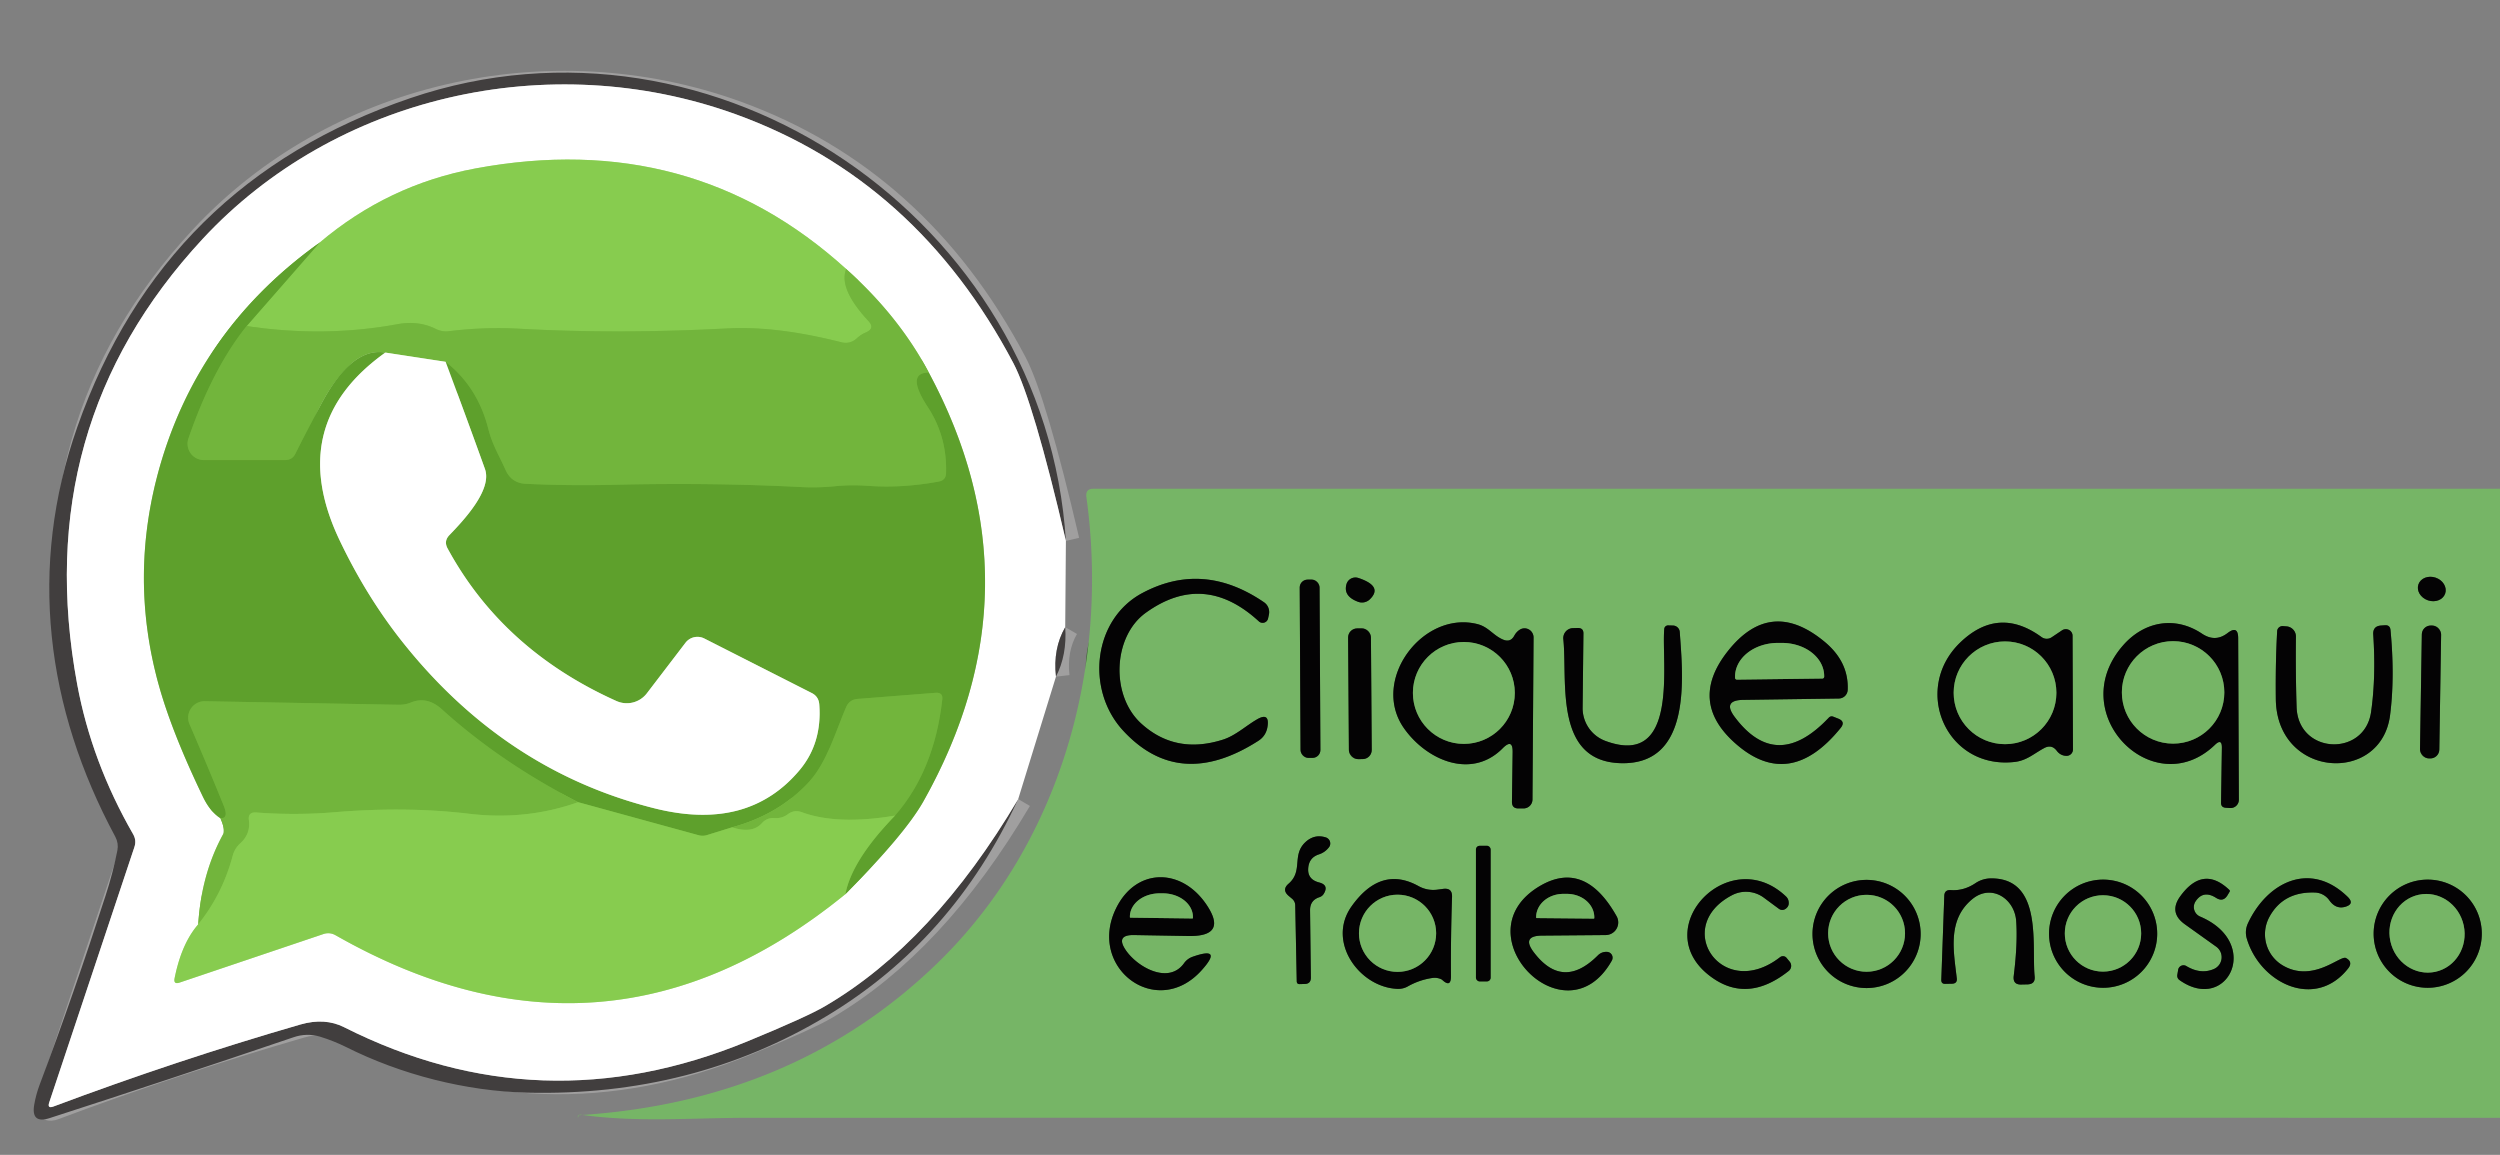 <?xml version="1.0" encoding="UTF-8" standalone="no"?>
<!DOCTYPE svg PUBLIC "-//W3C//DTD SVG 1.1//EN" "http://www.w3.org/Graphics/SVG/1.1/DTD/svg11.dtd">
<svg xmlns="http://www.w3.org/2000/svg" version="1.1" viewBox="0.00 0.00 184.00 85.00">
<rect x="0.00" y="0.00" width="184.00" height="85.00" fill="#808080" stroke="none"/>
<g stroke-width="2.00" fill="none" stroke-linecap="butt">
<path stroke="#a09f9f" stroke-opacity="0.996" vector-effect="non-scaling-stroke" d="
  M 78.45 39.81
  Q 76.05 29.51 74.58 26.72
  Q 67.46 13.23 54.15 8.41
  C 40.33 3.42 24.63 7.12 14.92 17.58
  Q 2.16 31.33 5.68 50.36
  Q 6.74 56.08 9.80 61.40
  Q 10.06 61.85 9.89 62.35
  L 3.62 81.15
  Q 3.47 81.61 3.93 81.44
  Q 13.00 78.04 22.12 75.40
  Q 23.91 74.89 25.32 75.60
  Q 39.78 82.90 54.97 76.66
  Q 59.37 74.85 60.73 74.05
  Q 68.67 69.40 74.94 58.81"
/>
<path stroke="#a09f9f" stroke-opacity="0.996" vector-effect="non-scaling-stroke" d="
  M 78.40 46.16
  Q 77.49 47.74 77.72 49.80"
/>
<path stroke="#afd096" vector-effect="non-scaling-stroke" d="
  M 23.52 17.86
  Q 14.50 24.30 11.65 34.74
  Q 9.44 42.88 11.84 50.96
  Q 12.82 54.24 14.92 58.61
  Q 15.45 59.73 16.22 60.22"
/>
<path stroke="#b9da9e" vector-effect="non-scaling-stroke" d="
  M 16.22 60.22
  Q 16.60 61.06 16.41 61.42
  Q 14.82 64.33 14.59 68.03"
/>
<path stroke="#c3e6a7" vector-effect="non-scaling-stroke" d="
  M 14.59 68.03
  Q 13.36 69.44 12.85 72.00
  Q 12.76 72.47 13.21 72.32
  L 23.79 68.75
  Q 24.26 68.59 24.69 68.83
  Q 44.59 80.17 62.22 65.81"
/>
<path stroke="#afd096" vector-effect="non-scaling-stroke" d="
  M 62.22 65.81
  Q 66.60 61.39 67.95 59.00
  Q 76.84 43.21 68.36 27.42"
/>
<path stroke="#b9da9e" vector-effect="non-scaling-stroke" d="
  M 68.36 27.42
  Q 66.17 23.28 62.28 19.80"
/>
<path stroke="#c3e6a7" vector-effect="non-scaling-stroke" d="
  M 62.28 19.80
  Q 50.87 9.44 34.98 12.40
  Q 28.55 13.60 23.52 17.86"
/>
<path stroke="#7dc146" vector-effect="non-scaling-stroke" d="
  M 62.28 19.80
  Q 61.70 21.24 63.91 23.62
  Q 64.43 24.17 63.72 24.47
  Q 63.36 24.62 63.06 24.90
  Q 62.57 25.35 61.92 25.19
  Q 57.16 23.98 53.57 24.17
  Q 45.48 24.60 38.14 24.19
  Q 35.72 24.05 33.00 24.38
  Q 32.53 24.43 32.10 24.22
  Q 30.81 23.57 29.25 23.86
  Q 23.90 24.85 18.15 24.00"
/>
<path stroke="#73b63e" vector-effect="non-scaling-stroke" d="
  M 18.15 24.00
  L 23.52 17.86"
/>
<path stroke="#b9da9e" vector-effect="non-scaling-stroke" d="
  M 32.80 26.63
  L 28.36 25.95"
/>
<path stroke="#68ab34" vector-effect="non-scaling-stroke" d="
  M 18.15 24.00
  Q 15.63 27.15 13.87 32.27
  A 1.20 1.20 0.0 0 0 15.00 33.86
  L 20.98 33.86
  Q 21.51 33.86 21.74 33.39
  Q 22.70 31.48 23.71 29.61
  Q 25.92 25.53 28.36 25.95"
/>
<path stroke="#afd096" vector-effect="non-scaling-stroke" d="
  M 28.36 25.95
  Q 20.96 31.23 24.97 39.71
  Q 26.94 43.86 29.60 47.22
  Q 37.15 56.74 48.20 59.50
  Q 55.06 61.21 58.85 56.68
  Q 60.51 54.70 60.30 51.86
  Q 60.26 51.26 59.73 51.00
  L 51.83 46.99
  A 1.11 1.11 0.0 0 0 50.45 47.31
  L 47.60 51.04
  A 1.86 1.86 0.0 0 1 45.38 51.60
  Q 37.00 47.84 32.94 40.36
  Q 32.65 39.82 33.08 39.38
  C 34.11 38.31 36.25 36.05 35.69 34.51
  Q 34.41 30.95 32.80 26.63"
/>
<path stroke="#68ab34" vector-effect="non-scaling-stroke" d="
  M 32.80 26.63
  Q 35.16 28.48 35.94 31.57
  C 36.24 32.76 36.76 33.57 37.21 34.59
  Q 37.65 35.57 38.72 35.61
  Q 41.98 35.76 45.21 35.68
  Q 52.40 35.51 59.03 35.85
  Q 60.26 35.91 61.51 35.78
  Q 62.67 35.67 63.92 35.76
  Q 66.41 35.94 69.10 35.44
  Q 69.62 35.34 69.63 34.81
  Q 69.71 32.13 68.28 29.95
  Q 66.63 27.43 68.36 27.42"
/>
<path stroke="#73b63e" vector-effect="non-scaling-stroke" d="
  M 62.22 65.81
  Q 62.69 63.32 65.87 60.03"
/>
<path stroke="#68ab34" vector-effect="non-scaling-stroke" d="
  M 65.87 60.03
  Q 68.76 56.72 69.35 51.50
  Q 69.42 50.95 68.86 50.99
  L 63.11 51.44
  Q 62.52 51.49 62.28 52.03
  C 61.48 53.89 60.87 56.10 59.52 57.57
  Q 57.30 59.96 53.88 60.89"
/>
<path stroke="#73b63e" vector-effect="non-scaling-stroke" d="
  M 53.88 60.89
  L 52.04 61.46
  A 1.11 1.07 43.0 0 1 51.41 61.47
  L 42.55 59.04"
/>
<path stroke="#68ab34" vector-effect="non-scaling-stroke" d="
  M 42.55 59.04
  Q 36.84 56.11 32.53 52.21
  Q 31.43 51.21 30.23 51.71
  Q 29.81 51.88 29.35 51.87
  L 15.09 51.61
  A 1.21 1.21 0.0 0 0 13.95 53.30
  Q 15.36 56.57 16.47 59.31
  Q 16.85 60.26 16.22 60.22"
/>
<path stroke="#7dc146" vector-effect="non-scaling-stroke" d="
  M 42.55 59.04
  Q 38.71 60.40 34.50 59.89
  Q 29.89 59.34 24.62 59.78
  Q 21.77 60.02 18.87 59.80
  Q 18.23 59.75 18.32 60.38
  Q 18.45 61.39 17.67 62.08
  A 1.90 1.86 -14.4 0 0 17.13 62.97
  Q 16.38 65.80 14.59 68.03"
/>
<path stroke="#7dc146" vector-effect="non-scaling-stroke" d="
  M 65.87 60.03
  Q 61.62 60.74 59.02 59.78
  Q 58.46 59.57 57.98 59.93
  Q 57.56 60.25 57.00 60.21
  Q 56.45 60.17 56.08 60.58
  Q 55.37 61.38 53.88 60.89"
/>
<path stroke="#3d5c35" vector-effect="non-scaling-stroke" d="
  M 83.97 53.23
  C 81.72 51.15 81.92 46.83 84.33 45.10
  Q 88.61 42.02 92.65 45.73
  A 0.41 0.41 0.0 0 0 93.33 45.52
  L 93.39 45.24
  A 0.88 0.87 -67.2 0 0 93.02 44.32
  Q 88.55 41.27 84.09 43.64
  C 80.46 45.56 79.88 50.74 82.65 53.76
  Q 86.79 58.26 92.62 54.52
  Q 93.19 54.15 93.29 53.47
  Q 93.45 52.40 92.51 52.95
  C 91.70 53.42 90.93 54.14 90.03 54.43
  Q 86.51 55.56 83.97 53.23"
/>
<path stroke="#3d5c35" vector-effect="non-scaling-stroke" d="
  M 99.98 42.54
  A 0.69 0.68 16.9 0 0 99.10 43.00
  Q 98.85 43.88 99.95 44.29
  A 0.83 0.82 -56.4 0 0 100.82 44.11
  Q 101.81 43.15 99.98 42.54"
/>
<path stroke="#3d5c35" vector-effect="non-scaling-stroke" d="
  M 179.964 43.687
  A 1.04 0.88 18.9 0 0 179.265 42.517
  A 1.04 0.88 18.9 0 0 177.996 43.013
  A 1.04 0.88 18.9 0 0 178.695 44.183
  A 1.04 0.88 18.9 0 0 179.964 43.687"
/>
<path stroke="#3d5c35" vector-effect="non-scaling-stroke" d="
  M 97.119 43.236
  A 0.58 0.58 0.0 0 0 96.536 42.659
  L 96.236 42.661
  A 0.58 0.58 0.0 0 0 95.659 43.244
  L 95.721 55.204
  A 0.58 0.58 0.0 0 0 96.304 55.781
  L 96.604 55.779
  A 0.58 0.58 0.0 0 0 97.181 55.196
  L 97.119 43.236"
/>
<path stroke="#3d5c35" vector-effect="non-scaling-stroke" d="
  M 110.64 47.08
  C 109.91 46.78 109.56 46.15 108.76 45.94
  C 104.75 44.90 100.88 50.01 103.30 53.55
  C 104.93 55.92 108.28 57.42 110.60 55.07
  Q 111.35 54.32 111.33 55.37
  L 111.28 59.02
  Q 111.28 59.51 111.77 59.50
  L 112.13 59.50
  A 0.66 0.66 0.0 0 0 112.79 58.85
  L 112.87 46.92
  A 0.67 0.66 74.1 0 0 111.85 46.35
  Q 111.60 46.51 111.45 46.79
  Q 111.17 47.30 110.64 47.08"
/>
<path stroke="#3d5c35" vector-effect="non-scaling-stroke" d="
  M 128.32 51.51
  L 135.34 51.41
  A 0.66 0.66 0.0 0 0 135.99 50.78
  Q 136.08 48.70 134.26 47.21
  Q 130.29 43.94 127.14 47.96
  Q 124.25 51.65 127.73 54.72
  Q 131.70 58.23 135.47 53.58
  Q 135.85 53.11 135.29 52.89
  L 134.91 52.74
  A 0.29 0.29 0.0 0 0 134.61 52.81
  Q 130.77 56.88 127.69 52.79
  Q 126.73 51.53 128.32 51.51"
/>
<path stroke="#3d5c35" vector-effect="non-scaling-stroke" d="
  M 151.38 55.26
  Q 151.66 55.63 152.11 55.63
  A 0.47 0.47 0.0 0 0 152.57 55.16
  L 152.54 46.80
  A 0.50 0.49 -16.8 0 0 151.77 46.39
  L 151.01 46.90
  A 0.65 0.65 0.0 0 1 150.26 46.89
  Q 147.09 44.58 144.27 47.29
  C 140.69 50.74 143.25 56.65 148.27 56.08
  C 149.17 55.98 149.70 55.46 150.45 55.06
  Q 151.00 54.76 151.38 55.26"
/>
<path stroke="#3d5c35" vector-effect="non-scaling-stroke" d="
  M 163.53 55.04
  L 163.47 59.07
  Q 163.46 59.43 163.82 59.45
  L 164.13 59.47
  A 0.61 0.61 0.0 0 0 164.78 58.86
  L 164.73 46.98
  Q 164.73 45.99 163.94 46.60
  Q 163.04 47.29 162.07 46.64
  C 160.10 45.32 157.86 45.73 156.32 47.43
  C 151.80 52.46 158.48 59.19 163.02 54.82
  Q 163.54 54.32 163.53 55.04"
/>
<path stroke="#3d5c35" vector-effect="non-scaling-stroke" d="
  M 116.48 52.09
  L 116.54 46.63
  Q 116.55 46.22 116.13 46.22
  L 115.78 46.23
  A 0.74 0.73 86.8 0 0 115.06 47.04
  C 115.38 50.09 114.33 56.04 119.29 56.17
  C 124.56 56.31 123.86 49.78 123.63 46.52
  A 0.51 0.51 0.0 0 0 123.14 46.04
  L 122.77 46.03
  A 0.28 0.28 0.0 0 0 122.49 46.29
  C 122.27 48.74 123.62 56.54 118.18 54.54
  A 2.58 2.57 -79.8 0 1 116.48 52.09"
/>
<path stroke="#3d5c35" vector-effect="non-scaling-stroke" d="
  M 174.51 52.41
  C 174.03 55.73 169.14 55.53 169.03 52.04
  Q 168.95 49.52 168.98 46.86
  A 0.75 0.75 0.0 0 0 168.27 46.10
  L 168.02 46.08
  A 0.40 0.39 2.9 0 0 167.60 46.45
  Q 167.47 48.73 167.50 51.46
  C 167.58 57.30 175.26 57.74 175.91 52.63
  Q 176.27 49.82 175.94 46.36
  Q 175.90 45.99 175.52 46.02
  L 175.23 46.04
  Q 174.64 46.09 174.67 46.69
  Q 174.88 49.84 174.51 52.41"
/>
<path stroke="#3d5c35" vector-effect="non-scaling-stroke" d="
  M 179.666 46.712
  A 0.66 0.66 0.0 0 0 179.017 46.041
  L 178.917 46.04
  A 0.66 0.66 0.0 0 0 178.246 46.689
  L 178.114 55.148
  A 0.66 0.66 0.0 0 0 178.763 55.819
  L 178.863 55.82
  A 0.66 0.66 0.0 0 0 179.534 55.171
  L 179.666 46.712"
/>
<path stroke="#3d5c35" vector-effect="non-scaling-stroke" d="
  M 100.901 46.914
  A 0.67 0.67 0.0 0 0 100.226 46.249
  L 99.886 46.251
  A 0.67 0.67 0.0 0 0 99.221 46.926
  L 99.279 55.206
  A 0.67 0.67 0.0 0 0 99.954 55.871
  L 100.294 55.869
  A 0.67 0.67 0.0 0 0 100.959 55.194
  L 100.901 46.914"
/>
<path stroke="#3d5c35" vector-effect="non-scaling-stroke" d="
  M 97.12 66.03
  Q 97.32 65.96 97.43 65.78
  Q 97.82 65.14 97.09 64.95
  Q 96.19 64.72 96.29 63.84
  Q 96.37 63.12 97.05 62.89
  Q 97.52 62.74 97.81 62.36
  A 0.47 0.46 27.3 0 0 97.57 61.63
  Q 96.72 61.37 96.06 62.00
  C 95.07 62.95 95.92 64.11 94.84 65.04
  Q 94.32 65.49 94.85 65.94
  L 95.10 66.15
  Q 95.33 66.35 95.33 66.65
  L 95.44 72.21
  Q 95.44 72.44 95.67 72.43
  L 96.01 72.42
  Q 96.48 72.42 96.48 71.95
  L 96.42 66.99
  Q 96.42 66.25 97.12 66.03"
/>
<path stroke="#3d5c35" vector-effect="non-scaling-stroke" d="
  M 109.71 62.52
  A 0.27 0.27 0.0 0 0 109.44 62.25
  L 108.90 62.25
  A 0.27 0.27 0.0 0 0 108.63 62.52
  L 108.63 71.96
  A 0.27 0.27 0.0 0 0 108.90 72.23
  L 109.44 72.23
  A 0.27 0.27 0.0 0 0 109.71 71.96
  L 109.71 62.52"
/>
<path stroke="#3d5c35" vector-effect="non-scaling-stroke" d="
  M 83.48 68.82
  L 87.47 68.89
  Q 90.44 68.94 88.74 66.50
  C 86.87 63.83 83.58 63.90 82.14 66.86
  C 80.00 71.24 85.15 75.09 88.45 71.40
  Q 90.04 69.63 87.80 70.41
  Q 87.39 70.55 87.14 70.90
  C 86.02 72.46 83.74 71.21 82.87 69.95
  Q 82.07 68.79 83.48 68.82"
/>
<path stroke="#3d5c35" vector-effect="non-scaling-stroke" d="
  M 106.05 72.06
  Q 106.12 72.09 106.17 72.14
  Q 106.79 72.70 106.79 71.86
  Q 106.77 69.01 106.87 66.00
  Q 106.89 65.34 106.23 65.42
  L 105.78 65.48
  Q 105.05 65.57 104.41 65.22
  Q 101.62 63.67 99.46 66.73
  C 97.63 69.34 100.07 72.67 102.85 72.78
  A 1.43 1.40 30.8 0 0 103.63 72.59
  Q 104.47 72.12 105.41 71.98
  Q 105.74 71.93 106.05 72.06"
/>
<path stroke="#3d5c35" vector-effect="non-scaling-stroke" d="
  M 113.50 68.86
  L 118.17 68.82
  A 0.93 0.93 0.0 0 0 118.98 67.43
  Q 116.65 63.29 113.37 65.19
  C 107.37 68.68 115.22 76.77 118.63 70.70
  A 0.43 0.43 0.0 0 0 118.30 70.06
  Q 117.89 70.03 117.60 70.32
  Q 115.02 72.90 112.89 70.09
  Q 111.96 68.87 113.50 68.86"
/>
<path stroke="#3d5c35" vector-effect="non-scaling-stroke" d="
  M 129.82 66.07
  L 130.93 66.89
  A 0.42 0.41 -44.2 0 0 131.42 66.89
  Q 131.63 66.74 131.65 66.52
  Q 131.67 66.19 131.45 65.98
  C 127.31 62.05 121.40 68.17 125.67 71.69
  Q 128.47 73.99 131.65 71.46
  A 0.48 0.48 0.0 0 0 131.72 70.78
  L 131.49 70.50
  A 0.35 0.34 -38.4 0 0 131.01 70.45
  C 126.76 73.75 123.03 68.22 127.47 65.89
  A 2.21 2.21 0.0 0 1 129.82 66.07"
/>
<path stroke="#3d5c35" vector-effect="non-scaling-stroke" d="
  M 141.36 68.74
  A 3.98 3.98 0.0 0 0 137.38 64.76
  A 3.98 3.98 0.0 0 0 133.40 68.74
  A 3.98 3.98 0.0 0 0 137.38 72.72
  A 3.98 3.98 0.0 0 0 141.36 68.74"
/>
<path stroke="#3d5c35" vector-effect="non-scaling-stroke" d="
  M 158.77 68.72
  A 3.98 3.98 0.0 0 0 154.79 64.74
  A 3.98 3.98 0.0 0 0 150.81 68.72
  A 3.98 3.98 0.0 0 0 154.79 72.70
  A 3.98 3.98 0.0 0 0 158.77 68.72"
/>
<path stroke="#3d5c35" vector-effect="non-scaling-stroke" d="
  M 167.97 71.03
  A 2.67 2.66 -59.9 0 1 167.03 67.48
  Q 168.05 65.61 170.38 65.69
  A 1.35 1.34 72.8 0 1 171.43 66.25
  Q 171.91 66.94 172.61 66.74
  Q 173.32 66.53 172.79 66.01
  C 170.02 63.31 166.86 64.95 165.46 67.93
  Q 165.19 68.50 165.37 69.10
  C 166.36 72.39 170.41 74.34 172.82 71.28
  Q 173.20 70.80 172.66 70.51
  C 172.25 70.29 170.20 72.39 167.97 71.03"
/>
<path stroke="#3d5c35" vector-effect="non-scaling-stroke" d="
  M 182.66 68.72
  A 3.98 3.98 0.0 0 0 178.68 64.74
  A 3.98 3.98 0.0 0 0 174.70 68.72
  A 3.98 3.98 0.0 0 0 178.68 72.70
  A 3.98 3.98 0.0 0 0 182.66 68.72"
/>
<path stroke="#3d5c35" vector-effect="non-scaling-stroke" d="
  M 143.10 65.94
  L 142.88 72.11
  Q 142.87 72.43 143.19 72.41
  L 143.69 72.40
  Q 144.06 72.38 144.02 72.01
  C 143.78 69.95 143.32 67.67 145.18 66.16
  C 146.58 65.03 148.26 66.14 148.39 67.76
  Q 148.51 69.42 148.21 71.83
  Q 148.13 72.49 148.79 72.46
  L 149.25 72.45
  Q 149.81 72.42 149.75 71.86
  C 149.52 69.61 150.39 64.60 146.51 64.65
  A 2.06 2.06 0.0 0 0 145.41 64.99
  Q 144.54 65.58 143.58 65.51
  Q 143.11 65.48 143.10 65.94"
/>
<path stroke="#3d5c35" vector-effect="non-scaling-stroke" d="
  M 161.60 66.33
  Q 162.17 65.49 163.10 66.08
  Q 163.63 66.42 163.95 65.88
  L 164.10 65.63
  Q 164.14 65.56 164.08 65.50
  Q 162.15 63.66 160.48 65.95
  Q 159.59 67.16 160.81 68.03
  L 163.12 69.68
  A 0.95 0.95 0.0 0 1 162.92 71.33
  Q 161.96 71.73 160.91 71.10
  A 0.40 0.40 0.0 0 0 160.31 71.39
  L 160.25 71.75
  Q 160.22 72.00 160.42 72.14
  C 163.92 74.61 166.52 69.41 161.93 67.46
  A 0.76 0.76 0.0 0 1 161.60 66.33"
/>
<path stroke="#3d5c35" vector-effect="non-scaling-stroke" d="
  M 111.49 51.00
  A 3.75 3.75 0.0 0 0 107.74 47.25
  A 3.75 3.75 0.0 0 0 103.99 51.00
  A 3.75 3.75 0.0 0 0 107.74 54.75
  A 3.75 3.75 0.0 0 0 111.49 51.00"
/>
<path stroke="#3d5c35" vector-effect="non-scaling-stroke" d="
  M 127.84 50.02
  L 134.12 49.94
  A 0.14 0.14 0.0 0 0 134.26 49.79
  L 134.26 49.73
  A 3.13 2.46 -0.8 0 0 131.09 47.32
  L 130.79 47.32
  A 3.13 2.46 -0.8 0 0 127.70 49.83
  L 127.70 49.89
  A 0.14 0.14 0.0 0 0 127.84 50.02"
/>
<path stroke="#3d5c35" vector-effect="non-scaling-stroke" d="
  M 151.35 50.99
  A 3.78 3.78 0.0 0 0 147.57 47.21
  A 3.78 3.78 0.0 0 0 143.79 50.99
  A 3.78 3.78 0.0 0 0 147.57 54.77
  A 3.78 3.78 0.0 0 0 151.35 50.99"
/>
<path stroke="#3d5c35" vector-effect="non-scaling-stroke" d="
  M 163.71 50.96
  A 3.77 3.77 0.0 0 0 159.94 47.19
  A 3.77 3.77 0.0 0 0 156.17 50.96
  A 3.77 3.77 0.0 0 0 159.94 54.73
  A 3.77 3.77 0.0 0 0 163.71 50.96"
/>
<path stroke="#3d5c35" vector-effect="non-scaling-stroke" d="
  M 83.20 67.54
  L 87.76 67.60
  A 0.04 0.04 0.0 0 0 87.80 67.56
  L 87.80 67.51
  A 2.20 1.73 0.7 0 0 85.62 65.75
  L 85.38 65.75
  A 2.20 1.73 0.7 0 0 83.16 67.45
  L 83.16 67.50
  A 0.04 0.04 0.0 0 0 83.20 67.54"
/>
<path stroke="#3d5c35" vector-effect="non-scaling-stroke" d="
  M 105.70 68.69
  A 2.84 2.84 0.0 0 0 102.86 65.85
  A 2.84 2.84 0.0 0 0 100.02 68.69
  A 2.84 2.84 0.0 0 0 102.86 71.53
  A 2.84 2.84 0.0 0 0 105.70 68.69"
/>
<path stroke="#3d5c35" vector-effect="non-scaling-stroke" d="
  M 113.10 67.57
  L 117.30 67.61
  A 0.04 0.04 0.0 0 0 117.34 67.57
  L 117.34 67.53
  A 2.00 1.72 0.5 0 0 115.36 65.79
  L 115.08 65.79
  A 2.00 1.72 0.5 0 0 113.06 67.49
  L 113.06 67.53
  A 0.04 0.04 0.0 0 0 113.10 67.57"
/>
<path stroke="#3d5c35" vector-effect="non-scaling-stroke" d="
  M 140.21 68.69
  A 2.83 2.83 0.0 0 0 137.38 65.86
  A 2.83 2.83 0.0 0 0 134.55 68.69
  A 2.83 2.83 0.0 0 0 137.38 71.52
  A 2.83 2.83 0.0 0 0 140.21 68.69"
/>
<path stroke="#3d5c35" vector-effect="non-scaling-stroke" d="
  M 157.59 68.70
  A 2.81 2.81 0.0 0 0 154.78 65.89
  A 2.81 2.81 0.0 0 0 151.97 68.70
  A 2.81 2.81 0.0 0 0 154.78 71.51
  A 2.81 2.81 0.0 0 0 157.59 68.70"
/>
<path stroke="#3d5c35" vector-effect="non-scaling-stroke" d="
  M 179.248 71.523
  A 2.90 2.76 77.7 0 0 181.327 68.102
  A 2.90 2.76 77.7 0 0 178.012 65.857
  A 2.90 2.76 77.7 0 0 175.933 69.278
  A 2.90 2.76 77.7 0 0 179.248 71.523"
/>
</g>
<path fill="#403d3d" fill-opacity="0.988" d="
  M 78.45 39.81
  Q 76.05 29.51 74.58 26.72
  Q 67.46 13.23 54.15 8.41
  C 40.33 3.42 24.63 7.12 14.92 17.58
  Q 2.16 31.33 5.68 50.36
  Q 6.74 56.08 9.80 61.40
  Q 10.06 61.85 9.89 62.35
  L 3.62 81.15
  Q 3.47 81.61 3.93 81.44
  Q 13.00 78.04 22.12 75.40
  Q 23.91 74.89 25.32 75.60
  Q 39.78 82.90 54.97 76.66
  Q 59.37 74.85 60.73 74.05
  Q 68.67 69.40 74.94 58.81
  Q 70.14 69.21 60.81 74.80
  Q 50.97 80.71 38.80 80.42
  C 34.27 80.31 29.51 79.09 25.47 77.06
  Q 24.54 76.60 23.56 76.30
  Q 22.58 76.01 21.61 76.34
  Q 12.58 79.41 3.66 82.29
  Q 2.27 82.74 2.52 81.30
  Q 2.65 80.55 2.92 79.83
  Q 5.47 73.06 7.76 65.95
  Q 8.31 64.27 8.64 62.59
  Q 8.74 62.07 8.49 61.59
  C 3.38 52.10 2.05 41.75 5.69 31.43
  Q 12.03 13.40 30.21 7.22
  C 52.66 -0.41 76.94 16.19 78.45 39.81
  Z"
/>
<path fill="#ffffff" d="
  M 78.45 39.81
  L 78.40 46.16
  Q 77.49 47.74 77.72 49.80
  L 74.94 58.81
  Q 68.67 69.40 60.73 74.05
  Q 59.37 74.85 54.97 76.66
  Q 39.78 82.90 25.32 75.60
  Q 23.91 74.89 22.12 75.40
  Q 13.00 78.04 3.93 81.44
  Q 3.47 81.61 3.62 81.15
  L 9.89 62.35
  Q 10.06 61.85 9.80 61.40
  Q 6.74 56.08 5.68 50.36
  Q 2.16 31.33 14.92 17.58
  C 24.63 7.12 40.33 3.42 54.15 8.41
  Q 67.46 13.23 74.58 26.72
  Q 76.05 29.51 78.45 39.81
  Z
  M 23.52 17.86
  Q 14.50 24.30 11.65 34.74
  Q 9.44 42.88 11.84 50.96
  Q 12.82 54.24 14.92 58.61
  Q 15.45 59.73 16.22 60.22
  Q 16.60 61.06 16.41 61.42
  Q 14.82 64.33 14.59 68.03
  Q 13.36 69.44 12.85 72.00
  Q 12.76 72.47 13.21 72.32
  L 23.79 68.75
  Q 24.26 68.59 24.69 68.83
  Q 44.59 80.17 62.22 65.81
  Q 66.60 61.39 67.95 59.00
  Q 76.84 43.21 68.36 27.42
  Q 66.17 23.28 62.28 19.80
  Q 50.87 9.44 34.98 12.40
  Q 28.55 13.60 23.52 17.86
  Z"
/>
<path fill="#87cc4f" d="
  M 62.28 19.80
  Q 61.70 21.24 63.91 23.62
  Q 64.43 24.17 63.72 24.47
  Q 63.36 24.62 63.06 24.90
  Q 62.57 25.35 61.92 25.19
  Q 57.16 23.98 53.57 24.17
  Q 45.48 24.60 38.14 24.19
  Q 35.72 24.05 33.00 24.38
  Q 32.53 24.43 32.10 24.22
  Q 30.81 23.57 29.25 23.86
  Q 23.90 24.85 18.15 24.00
  L 23.52 17.86
  Q 28.55 13.60 34.98 12.40
  Q 50.87 9.44 62.28 19.80
  Z"
/>
<path fill="#5ea02c" d="
  M 23.52 17.86
  L 18.15 24.00
  Q 15.63 27.15 13.87 32.27
  A 1.20 1.20 0.0 0 0 15.00 33.86
  L 20.98 33.86
  Q 21.51 33.86 21.74 33.39
  Q 22.70 31.48 23.71 29.61
  Q 25.92 25.53 28.36 25.95
  Q 20.96 31.23 24.97 39.71
  Q 26.94 43.86 29.60 47.22
  Q 37.15 56.74 48.20 59.50
  Q 55.06 61.21 58.85 56.68
  Q 60.51 54.70 60.30 51.86
  Q 60.26 51.26 59.73 51.00
  L 51.83 46.99
  A 1.11 1.11 0.0 0 0 50.45 47.31
  L 47.60 51.04
  A 1.86 1.86 0.0 0 1 45.38 51.60
  Q 37.00 47.84 32.94 40.36
  Q 32.65 39.82 33.08 39.38
  C 34.11 38.31 36.25 36.05 35.69 34.51
  Q 34.41 30.95 32.80 26.63
  Q 35.16 28.48 35.94 31.57
  C 36.24 32.76 36.76 33.57 37.21 34.59
  Q 37.65 35.57 38.72 35.61
  Q 41.98 35.76 45.21 35.68
  Q 52.40 35.51 59.03 35.85
  Q 60.26 35.91 61.51 35.78
  Q 62.67 35.67 63.92 35.76
  Q 66.41 35.94 69.10 35.44
  Q 69.62 35.34 69.63 34.81
  Q 69.71 32.13 68.28 29.95
  Q 66.63 27.43 68.36 27.42
  Q 76.84 43.21 67.95 59.00
  Q 66.60 61.39 62.22 65.81
  Q 62.69 63.32 65.87 60.03
  Q 68.76 56.72 69.35 51.50
  Q 69.42 50.95 68.86 50.99
  L 63.11 51.44
  Q 62.52 51.49 62.28 52.03
  C 61.48 53.89 60.87 56.10 59.52 57.57
  Q 57.30 59.96 53.88 60.89
  L 52.04 61.46
  A 1.11 1.07 43.0 0 1 51.41 61.47
  L 42.55 59.04
  Q 36.84 56.11 32.53 52.21
  Q 31.43 51.21 30.23 51.71
  Q 29.81 51.88 29.35 51.87
  L 15.09 51.61
  A 1.21 1.21 0.0 0 0 13.95 53.30
  Q 15.36 56.57 16.47 59.31
  Q 16.85 60.26 16.22 60.22
  Q 15.45 59.73 14.92 58.61
  Q 12.82 54.24 11.84 50.96
  Q 9.44 42.88 11.65 34.74
  Q 14.50 24.30 23.52 17.86
  Z"
/>
<path fill="#72b53c" d="
  M 62.28 19.80
  Q 66.17 23.28 68.36 27.42
  Q 66.63 27.43 68.28 29.95
  Q 69.71 32.13 69.63 34.81
  Q 69.62 35.34 69.10 35.44
  Q 66.41 35.94 63.92 35.76
  Q 62.67 35.67 61.51 35.78
  Q 60.26 35.91 59.03 35.85
  Q 52.40 35.51 45.21 35.68
  Q 41.98 35.76 38.72 35.61
  Q 37.65 35.57 37.21 34.59
  C 36.76 33.57 36.24 32.76 35.94 31.57
  Q 35.16 28.48 32.80 26.63
  L 28.36 25.95
  Q 25.92 25.53 23.71 29.61
  Q 22.70 31.48 21.74 33.39
  Q 21.51 33.86 20.98 33.86
  L 15.00 33.86
  A 1.20 1.20 0.0 0 1 13.87 32.27
  Q 15.63 27.15 18.15 24.00
  Q 23.90 24.85 29.25 23.86
  Q 30.81 23.57 32.10 24.22
  Q 32.53 24.43 33.00 24.38
  Q 35.72 24.05 38.14 24.19
  Q 45.48 24.60 53.57 24.17
  Q 57.16 23.98 61.92 25.19
  Q 62.57 25.35 63.06 24.90
  Q 63.36 24.62 63.72 24.47
  Q 64.43 24.17 63.91 23.62
  Q 61.70 21.24 62.28 19.80
  Z"
/>
<path fill="#ffffff" d="
  M 32.80 26.63
  Q 34.41 30.95 35.69 34.51
  C 36.25 36.05 34.11 38.31 33.08 39.38
  Q 32.65 39.82 32.94 40.36
  Q 37.00 47.84 45.38 51.60
  A 1.86 1.86 0.0 0 0 47.60 51.04
  L 50.45 47.31
  A 1.11 1.11 0.0 0 1 51.83 46.99
  L 59.73 51.00
  Q 60.26 51.26 60.30 51.86
  Q 60.51 54.70 58.85 56.68
  Q 55.06 61.21 48.20 59.50
  Q 37.15 56.74 29.60 47.22
  Q 26.94 43.86 24.97 39.71
  Q 20.96 31.23 28.36 25.95
  L 32.80 26.63
  Z"
/>
<path fill="#76b566" d="
  M 184.00 35.97
  L 184.00 82.27
  Q 119.54 82.26 55.08 82.27
  C 50.88 82.27 46.87 82.63 42.71 82.04
  Q 42.60 82.03 42.57 82.15
  Q 42.52 82.37 42.53 82.15
  Q 42.53 82.09 42.59 82.08
  Q 58.47 81.08 68.98 70.90
  C 78.00 62.16 81.69 49.13 79.96 36.59
  Q 79.87 35.97 80.49 35.97
  L 184.00 35.97
  Z
  M 83.97 53.23
  C 81.72 51.15 81.92 46.83 84.33 45.10
  Q 88.61 42.02 92.65 45.73
  A 0.41 0.41 0.0 0 0 93.33 45.52
  L 93.39 45.24
  A 0.88 0.87 -67.2 0 0 93.02 44.32
  Q 88.55 41.27 84.09 43.64
  C 80.46 45.56 79.88 50.74 82.65 53.76
  Q 86.79 58.26 92.62 54.52
  Q 93.19 54.15 93.29 53.47
  Q 93.45 52.40 92.51 52.95
  C 91.70 53.42 90.93 54.14 90.03 54.43
  Q 86.51 55.56 83.97 53.23
  Z
  M 99.98 42.54
  A 0.69 0.68 16.9 0 0 99.10 43.00
  Q 98.85 43.88 99.95 44.29
  A 0.83 0.82 -56.4 0 0 100.82 44.11
  Q 101.81 43.15 99.98 42.54
  Z
  M 179.964 43.687
  A 1.04 0.88 18.9 0 0 179.265 42.517
  A 1.04 0.88 18.9 0 0 177.996 43.013
  A 1.04 0.88 18.9 0 0 178.695 44.183
  A 1.04 0.88 18.9 0 0 179.964 43.687
  Z
  M 97.119 43.236
  A 0.58 0.58 0.0 0 0 96.536 42.659
  L 96.236 42.661
  A 0.58 0.58 0.0 0 0 95.659 43.244
  L 95.721 55.204
  A 0.58 0.58 0.0 0 0 96.304 55.781
  L 96.604 55.779
  A 0.58 0.58 0.0 0 0 97.181 55.196
  L 97.119 43.236
  Z
  M 110.64 47.08
  C 109.91 46.78 109.56 46.15 108.76 45.94
  C 104.75 44.90 100.88 50.01 103.30 53.55
  C 104.93 55.92 108.28 57.42 110.60 55.07
  Q 111.35 54.32 111.33 55.37
  L 111.28 59.02
  Q 111.28 59.51 111.77 59.50
  L 112.13 59.50
  A 0.66 0.66 0.0 0 0 112.79 58.85
  L 112.87 46.92
  A 0.67 0.66 74.1 0 0 111.85 46.35
  Q 111.60 46.51 111.45 46.79
  Q 111.17 47.30 110.64 47.08
  Z
  M 128.32 51.51
  L 135.34 51.41
  A 0.66 0.66 0.0 0 0 135.99 50.78
  Q 136.08 48.70 134.26 47.21
  Q 130.29 43.94 127.14 47.96
  Q 124.25 51.65 127.73 54.72
  Q 131.70 58.23 135.47 53.58
  Q 135.85 53.11 135.29 52.89
  L 134.91 52.74
  A 0.29 0.29 0.0 0 0 134.61 52.81
  Q 130.77 56.88 127.69 52.79
  Q 126.73 51.53 128.32 51.51
  Z
  M 151.38 55.26
  Q 151.66 55.63 152.11 55.63
  A 0.47 0.47 0.0 0 0 152.57 55.16
  L 152.54 46.80
  A 0.50 0.49 -16.8 0 0 151.77 46.39
  L 151.01 46.90
  A 0.65 0.65 0.0 0 1 150.26 46.89
  Q 147.09 44.58 144.27 47.29
  C 140.69 50.74 143.25 56.65 148.27 56.08
  C 149.17 55.98 149.70 55.46 150.45 55.06
  Q 151.00 54.76 151.38 55.26
  Z
  M 163.53 55.04
  L 163.47 59.07
  Q 163.46 59.43 163.82 59.45
  L 164.13 59.47
  A 0.61 0.61 0.0 0 0 164.78 58.86
  L 164.73 46.98
  Q 164.73 45.99 163.94 46.60
  Q 163.04 47.29 162.07 46.64
  C 160.10 45.32 157.86 45.73 156.32 47.43
  C 151.80 52.46 158.48 59.19 163.02 54.82
  Q 163.54 54.32 163.53 55.04
  Z
  M 116.48 52.09
  L 116.54 46.63
  Q 116.55 46.22 116.13 46.22
  L 115.78 46.23
  A 0.74 0.73 86.8 0 0 115.06 47.04
  C 115.38 50.09 114.33 56.04 119.29 56.17
  C 124.56 56.31 123.86 49.78 123.63 46.52
  A 0.51 0.51 0.0 0 0 123.14 46.04
  L 122.77 46.03
  A 0.28 0.28 0.0 0 0 122.49 46.29
  C 122.27 48.74 123.62 56.54 118.18 54.54
  A 2.58 2.57 -79.8 0 1 116.48 52.09
  Z
  M 174.51 52.41
  C 174.03 55.73 169.14 55.53 169.03 52.04
  Q 168.95 49.52 168.98 46.86
  A 0.75 0.75 0.0 0 0 168.27 46.10
  L 168.02 46.08
  A 0.40 0.39 2.9 0 0 167.60 46.45
  Q 167.47 48.73 167.50 51.46
  C 167.58 57.30 175.26 57.74 175.91 52.63
  Q 176.27 49.82 175.94 46.36
  Q 175.90 45.99 175.52 46.02
  L 175.23 46.04
  Q 174.64 46.09 174.67 46.69
  Q 174.88 49.84 174.51 52.41
  Z
  M 179.666 46.712
  A 0.66 0.66 0.0 0 0 179.017 46.041
  L 178.917 46.04
  A 0.66 0.66 0.0 0 0 178.246 46.689
  L 178.114 55.148
  A 0.66 0.66 0.0 0 0 178.763 55.819
  L 178.863 55.82
  A 0.66 0.66 0.0 0 0 179.534 55.171
  L 179.666 46.712
  Z
  M 100.901 46.914
  A 0.67 0.67 0.0 0 0 100.226 46.249
  L 99.886 46.251
  A 0.67 0.67 0.0 0 0 99.221 46.926
  L 99.279 55.206
  A 0.67 0.67 0.0 0 0 99.954 55.871
  L 100.294 55.869
  A 0.67 0.67 0.0 0 0 100.959 55.194
  L 100.901 46.914
  Z
  M 97.12 66.03
  Q 97.32 65.96 97.43 65.78
  Q 97.82 65.14 97.09 64.95
  Q 96.19 64.72 96.29 63.84
  Q 96.37 63.12 97.05 62.89
  Q 97.52 62.74 97.81 62.36
  A 0.47 0.46 27.3 0 0 97.57 61.63
  Q 96.72 61.37 96.06 62.00
  C 95.07 62.95 95.92 64.11 94.84 65.04
  Q 94.32 65.49 94.85 65.94
  L 95.10 66.15
  Q 95.33 66.35 95.33 66.65
  L 95.44 72.21
  Q 95.44 72.44 95.67 72.43
  L 96.01 72.42
  Q 96.48 72.42 96.48 71.95
  L 96.42 66.99
  Q 96.42 66.25 97.12 66.03
  Z
  M 109.71 62.52
  A 0.27 0.27 0.0 0 0 109.44 62.25
  L 108.90 62.25
  A 0.27 0.27 0.0 0 0 108.63 62.52
  L 108.63 71.96
  A 0.27 0.27 0.0 0 0 108.90 72.23
  L 109.44 72.23
  A 0.27 0.27 0.0 0 0 109.71 71.96
  L 109.71 62.52
  Z
  M 83.48 68.82
  L 87.47 68.89
  Q 90.44 68.94 88.74 66.50
  C 86.87 63.83 83.58 63.90 82.14 66.86
  C 80.00 71.24 85.15 75.09 88.45 71.40
  Q 90.04 69.63 87.80 70.41
  Q 87.39 70.55 87.14 70.90
  C 86.02 72.46 83.74 71.21 82.87 69.95
  Q 82.07 68.79 83.48 68.82
  Z
  M 106.05 72.06
  Q 106.12 72.09 106.17 72.14
  Q 106.79 72.70 106.79 71.86
  Q 106.77 69.01 106.87 66.00
  Q 106.89 65.34 106.23 65.42
  L 105.78 65.48
  Q 105.05 65.57 104.41 65.22
  Q 101.62 63.67 99.46 66.73
  C 97.63 69.34 100.07 72.67 102.85 72.78
  A 1.43 1.40 30.8 0 0 103.63 72.59
  Q 104.47 72.12 105.41 71.98
  Q 105.74 71.93 106.05 72.06
  Z
  M 113.50 68.86
  L 118.17 68.82
  A 0.93 0.93 0.0 0 0 118.98 67.43
  Q 116.65 63.29 113.37 65.19
  C 107.37 68.68 115.22 76.77 118.63 70.70
  A 0.43 0.43 0.0 0 0 118.30 70.06
  Q 117.89 70.03 117.60 70.32
  Q 115.02 72.90 112.89 70.09
  Q 111.96 68.87 113.50 68.86
  Z
  M 129.82 66.07
  L 130.93 66.89
  A 0.42 0.41 -44.2 0 0 131.42 66.89
  Q 131.63 66.74 131.65 66.52
  Q 131.67 66.19 131.45 65.98
  C 127.31 62.05 121.40 68.17 125.67 71.69
  Q 128.47 73.99 131.65 71.46
  A 0.48 0.48 0.0 0 0 131.72 70.78
  L 131.49 70.50
  A 0.35 0.34 -38.4 0 0 131.01 70.45
  C 126.76 73.75 123.03 68.22 127.47 65.89
  A 2.21 2.21 0.0 0 1 129.82 66.07
  Z
  M 141.36 68.74
  A 3.98 3.98 0.0 0 0 137.38 64.76
  A 3.98 3.98 0.0 0 0 133.40 68.74
  A 3.98 3.98 0.0 0 0 137.38 72.72
  A 3.98 3.98 0.0 0 0 141.36 68.74
  Z
  M 158.77 68.72
  A 3.98 3.98 0.0 0 0 154.79 64.74
  A 3.98 3.98 0.0 0 0 150.81 68.72
  A 3.98 3.98 0.0 0 0 154.79 72.70
  A 3.98 3.98 0.0 0 0 158.77 68.72
  Z
  M 167.97 71.03
  A 2.67 2.66 -59.9 0 1 167.03 67.48
  Q 168.05 65.61 170.38 65.69
  A 1.35 1.34 72.8 0 1 171.43 66.25
  Q 171.91 66.94 172.61 66.74
  Q 173.32 66.53 172.79 66.01
  C 170.02 63.31 166.86 64.95 165.46 67.93
  Q 165.19 68.50 165.37 69.10
  C 166.36 72.39 170.41 74.34 172.82 71.28
  Q 173.20 70.80 172.66 70.51
  C 172.25 70.29 170.20 72.39 167.97 71.03
  Z
  M 182.66 68.72
  A 3.98 3.98 0.0 0 0 178.68 64.74
  A 3.98 3.98 0.0 0 0 174.70 68.72
  A 3.98 3.98 0.0 0 0 178.68 72.70
  A 3.98 3.98 0.0 0 0 182.66 68.72
  Z
  M 143.10 65.94
  L 142.88 72.11
  Q 142.87 72.43 143.19 72.41
  L 143.69 72.40
  Q 144.06 72.38 144.02 72.01
  C 143.78 69.95 143.32 67.67 145.18 66.16
  C 146.58 65.03 148.26 66.14 148.39 67.76
  Q 148.51 69.42 148.21 71.83
  Q 148.13 72.49 148.79 72.46
  L 149.25 72.45
  Q 149.81 72.42 149.75 71.86
  C 149.52 69.61 150.39 64.60 146.51 64.65
  A 2.06 2.06 0.0 0 0 145.41 64.99
  Q 144.54 65.58 143.58 65.51
  Q 143.11 65.48 143.10 65.94
  Z
  M 161.60 66.33
  Q 162.17 65.49 163.10 66.08
  Q 163.63 66.42 163.95 65.88
  L 164.10 65.63
  Q 164.14 65.56 164.08 65.50
  Q 162.15 63.66 160.48 65.95
  Q 159.59 67.16 160.81 68.03
  L 163.12 69.68
  A 0.95 0.95 0.0 0 1 162.92 71.33
  Q 161.96 71.73 160.91 71.10
  A 0.40 0.40 0.0 0 0 160.31 71.39
  L 160.25 71.75
  Q 160.22 72.00 160.42 72.14
  C 163.92 74.61 166.52 69.41 161.93 67.46
  A 0.76 0.76 0.0 0 1 161.60 66.33
  Z"
/>
<path fill="#040304" d="
  M 83.97 53.23
  Q 86.51 55.56 90.03 54.43
  C 90.93 54.14 91.70 53.42 92.51 52.95
  Q 93.45 52.40 93.29 53.47
  Q 93.19 54.15 92.62 54.52
  Q 86.79 58.26 82.65 53.76
  C 79.88 50.74 80.46 45.56 84.09 43.64
  Q 88.55 41.27 93.02 44.32
  A 0.88 0.87 -67.2 0 1 93.39 45.24
  L 93.33 45.52
  A 0.41 0.41 0.0 0 1 92.65 45.73
  Q 88.61 42.02 84.33 45.10
  C 81.92 46.83 81.72 51.15 83.97 53.23
  Z"
/>
<path fill="#040304" d="
  M 99.98 42.54
  Q 101.81 43.15 100.82 44.11
  A 0.83 0.82 -56.4 0 1 99.95 44.29
  Q 98.85 43.88 99.10 43.00
  A 0.69 0.68 16.9 0 1 99.98 42.54
  Z"
/>
<ellipse fill="#040304" cx="0.00" cy="0.00" transform="translate(178.98,43.35) rotate(18.9)" rx="1.04" ry="0.88"/>
<rect fill="#040304" x="-0.73" y="-6.56" transform="translate(96.42,49.22) rotate(-0.3)" width="1.46" height="13.12" rx="0.58"/>
<path fill="#040304" d="
  M 111.45 46.79
  Q 111.60 46.51 111.85 46.35
  A 0.67 0.66 74.1 0 1 112.87 46.92
  L 112.79 58.85
  A 0.66 0.66 0.0 0 1 112.13 59.50
  L 111.77 59.50
  Q 111.28 59.51 111.28 59.02
  L 111.33 55.37
  Q 111.35 54.32 110.60 55.07
  C 108.28 57.42 104.93 55.92 103.30 53.55
  C 100.88 50.01 104.75 44.90 108.76 45.94
  C 109.56 46.15 109.91 46.78 110.64 47.08
  Q 111.17 47.30 111.45 46.79
  Z
  M 111.49 51.00
  A 3.75 3.75 0.0 0 0 107.74 47.25
  A 3.75 3.75 0.0 0 0 103.99 51.00
  A 3.75 3.75 0.0 0 0 107.74 54.75
  A 3.75 3.75 0.0 0 0 111.49 51.00
  Z"
/>
<path fill="#040304" d="
  M 128.32 51.51
  Q 126.73 51.53 127.69 52.79
  Q 130.77 56.88 134.61 52.81
  A 0.29 0.29 0.0 0 1 134.91 52.74
  L 135.29 52.89
  Q 135.85 53.11 135.47 53.58
  Q 131.70 58.23 127.73 54.72
  Q 124.25 51.65 127.14 47.96
  Q 130.29 43.94 134.26 47.21
  Q 136.08 48.70 135.99 50.78
  A 0.66 0.66 0.0 0 1 135.34 51.41
  L 128.32 51.51
  Z
  M 127.84 50.02
  L 134.12 49.94
  A 0.14 0.14 0.0 0 0 134.26 49.79
  L 134.26 49.73
  A 3.13 2.46 -0.8 0 0 131.09 47.32
  L 130.79 47.32
  A 3.13 2.46 -0.8 0 0 127.70 49.83
  L 127.70 49.89
  A 0.14 0.14 0.0 0 0 127.84 50.02
  Z"
/>
<path fill="#040304" d="
  M 150.45 55.06
  C 149.70 55.46 149.17 55.98 148.27 56.08
  C 143.25 56.65 140.69 50.74 144.27 47.29
  Q 147.09 44.58 150.26 46.89
  A 0.65 0.65 0.0 0 0 151.01 46.90
  L 151.77 46.39
  A 0.50 0.49 -16.8 0 1 152.54 46.80
  L 152.57 55.16
  A 0.47 0.47 0.0 0 1 152.11 55.63
  Q 151.66 55.63 151.38 55.26
  Q 151.00 54.76 150.45 55.06
  Z
  M 151.35 50.99
  A 3.78 3.78 0.0 0 0 147.57 47.21
  A 3.78 3.78 0.0 0 0 143.79 50.99
  A 3.78 3.78 0.0 0 0 147.57 54.77
  A 3.78 3.78 0.0 0 0 151.35 50.99
  Z"
/>
<path fill="#040304" d="
  M 163.53 55.04
  Q 163.54 54.32 163.02 54.82
  C 158.48 59.19 151.80 52.46 156.32 47.43
  C 157.86 45.73 160.10 45.32 162.07 46.64
  Q 163.04 47.29 163.94 46.60
  Q 164.73 45.99 164.73 46.98
  L 164.78 58.86
  A 0.61 0.61 0.0 0 1 164.13 59.47
  L 163.82 59.45
  Q 163.46 59.43 163.47 59.07
  L 163.53 55.04
  Z
  M 163.71 50.96
  A 3.77 3.77 0.0 0 0 159.94 47.19
  A 3.77 3.77 0.0 0 0 156.17 50.96
  A 3.77 3.77 0.0 0 0 159.94 54.73
  A 3.77 3.77 0.0 0 0 163.71 50.96
  Z"
/>
<path fill="#040304" d="
  M 116.48 52.09
  A 2.58 2.57 -79.8 0 0 118.18 54.54
  C 123.62 56.54 122.27 48.74 122.49 46.29
  A 0.28 0.28 0.0 0 1 122.77 46.03
  L 123.14 46.04
  A 0.51 0.51 0.0 0 1 123.63 46.52
  C 123.86 49.78 124.56 56.31 119.29 56.17
  C 114.33 56.04 115.38 50.09 115.06 47.04
  A 0.74 0.73 86.8 0 1 115.78 46.23
  L 116.13 46.22
  Q 116.55 46.22 116.54 46.63
  L 116.48 52.09
  Z"
/>
<path fill="#040304" d="
  M 169.03 52.04
  C 169.14 55.53 174.03 55.73 174.51 52.41
  Q 174.88 49.84 174.67 46.69
  Q 174.64 46.09 175.23 46.04
  L 175.52 46.02
  Q 175.90 45.99 175.94 46.36
  Q 176.27 49.82 175.91 52.63
  C 175.26 57.74 167.58 57.30 167.50 51.46
  Q 167.47 48.73 167.60 46.45
  A 0.40 0.39 2.9 0 1 168.02 46.08
  L 168.27 46.10
  A 0.75 0.75 0.0 0 1 168.98 46.86
  Q 168.95 49.52 169.03 52.04
  Z"
/>
<rect fill="#040304" x="-0.71" y="-4.89" transform="translate(178.89,50.93) rotate(0.9)" width="1.42" height="9.78" rx="0.66"/>
<path fill="#403d3d" fill-opacity="0.988" d="
  M 78.40 46.16
  Q 78.54 48.21 77.72 49.80
  Q 77.49 47.74 78.40 46.16
  Z"
/>
<rect fill="#040304" x="-0.84" y="-4.81" transform="translate(100.09,51.06) rotate(-0.4)" width="1.68" height="9.62" rx="0.67"/>
<circle fill="#76b566" cx="147.57" cy="50.99" r="3.78"/>
<circle fill="#76b566" cx="159.94" cy="50.96" r="3.77"/>
<circle fill="#76b566" cx="107.74" cy="51.00" r="3.75"/>
<path fill="#76b566" d="
  M 127.84 50.02
  A 0.14 0.14 0.0 0 1 127.70 49.89
  L 127.70 49.83
  A 3.13 2.46 -0.8 0 1 130.79 47.32
  L 131.09 47.32
  A 3.13 2.46 -0.8 0 1 134.26 49.73
  L 134.26 49.79
  A 0.14 0.14 0.0 0 1 134.12 49.94
  L 127.84 50.02
  Z"
/>
<path fill="#72b53c" d="
  M 65.87 60.03
  Q 61.62 60.74 59.02 59.78
  Q 58.46 59.57 57.98 59.93
  Q 57.56 60.25 57.00 60.21
  Q 56.45 60.17 56.08 60.58
  Q 55.37 61.38 53.88 60.89
  Q 57.30 59.96 59.52 57.57
  C 60.87 56.10 61.48 53.89 62.28 52.03
  Q 62.52 51.49 63.11 51.44
  L 68.86 50.99
  Q 69.42 50.95 69.35 51.50
  Q 68.76 56.72 65.87 60.03
  Z"
/>
<path fill="#72b53c" d="
  M 42.55 59.04
  Q 38.71 60.40 34.50 59.89
  Q 29.89 59.34 24.62 59.78
  Q 21.77 60.02 18.87 59.80
  Q 18.23 59.75 18.32 60.38
  Q 18.45 61.39 17.67 62.08
  A 1.90 1.86 -14.4 0 0 17.13 62.97
  Q 16.38 65.80 14.59 68.03
  Q 14.82 64.33 16.41 61.42
  Q 16.60 61.06 16.22 60.22
  Q 16.85 60.26 16.47 59.31
  Q 15.36 56.57 13.95 53.30
  A 1.21 1.21 0.0 0 1 15.09 51.61
  L 29.35 51.87
  Q 29.81 51.88 30.23 51.71
  Q 31.43 51.21 32.53 52.21
  Q 36.84 56.11 42.55 59.04
  Z"
/>
<path fill="#87cc4f" d="
  M 42.55 59.04
  L 51.41 61.47
  A 1.11 1.07 43.0 0 0 52.04 61.46
  L 53.88 60.89
  Q 55.37 61.38 56.08 60.58
  Q 56.45 60.17 57.00 60.21
  Q 57.56 60.25 57.98 59.93
  Q 58.46 59.57 59.02 59.78
  Q 61.62 60.74 65.87 60.03
  Q 62.69 63.32 62.22 65.81
  Q 44.59 80.17 24.69 68.83
  Q 24.26 68.59 23.79 68.75
  L 13.21 72.32
  Q 12.76 72.47 12.85 72.00
  Q 13.36 69.44 14.59 68.03
  Q 16.38 65.80 17.13 62.97
  A 1.90 1.86 -14.4 0 1 17.67 62.08
  Q 18.45 61.39 18.32 60.38
  Q 18.23 59.75 18.87 59.80
  Q 21.77 60.02 24.62 59.78
  Q 29.89 59.34 34.50 59.89
  Q 38.71 60.40 42.55 59.04
  Z"
/>
<path fill="#040304" d="
  M 96.42 66.99
  L 96.48 71.95
  Q 96.48 72.42 96.01 72.42
  L 95.67 72.43
  Q 95.44 72.44 95.44 72.21
  L 95.33 66.65
  Q 95.33 66.35 95.10 66.15
  L 94.85 65.94
  Q 94.32 65.49 94.84 65.04
  C 95.92 64.11 95.07 62.95 96.06 62.00
  Q 96.72 61.37 97.57 61.63
  A 0.47 0.46 27.3 0 1 97.81 62.36
  Q 97.52 62.74 97.05 62.89
  Q 96.37 63.12 96.29 63.84
  Q 96.19 64.72 97.09 64.95
  Q 97.82 65.14 97.43 65.78
  Q 97.32 65.96 97.12 66.03
  Q 96.42 66.25 96.42 66.99
  Z"
/>
<rect fill="#040304" x="108.63" y="62.25" width="1.08" height="9.98" rx="0.27"/>
<path fill="#040304" d="
  M 83.48 68.82
  Q 82.07 68.79 82.87 69.95
  C 83.74 71.21 86.02 72.46 87.14 70.90
  Q 87.39 70.55 87.80 70.41
  Q 90.04 69.63 88.45 71.40
  C 85.15 75.09 80.00 71.24 82.14 66.86
  C 83.58 63.90 86.87 63.83 88.74 66.50
  Q 90.44 68.94 87.47 68.89
  L 83.48 68.82
  Z
  M 83.20 67.54
  L 87.76 67.60
  A 0.04 0.04 0.0 0 0 87.80 67.56
  L 87.80 67.51
  A 2.20 1.73 0.7 0 0 85.62 65.75
  L 85.38 65.75
  A 2.20 1.73 0.7 0 0 83.16 67.45
  L 83.16 67.50
  A 0.04 0.04 0.0 0 0 83.20 67.54
  Z"
/>
<path fill="#040304" d="
  M 105.41 71.98
  Q 104.47 72.12 103.63 72.59
  A 1.43 1.40 30.8 0 1 102.85 72.78
  C 100.07 72.67 97.63 69.34 99.46 66.73
  Q 101.62 63.67 104.41 65.22
  Q 105.05 65.57 105.78 65.48
  L 106.23 65.42
  Q 106.89 65.34 106.87 66.00
  Q 106.77 69.01 106.79 71.86
  Q 106.79 72.70 106.17 72.14
  Q 106.12 72.09 106.05 72.06
  Q 105.74 71.93 105.41 71.98
  Z
  M 105.70 68.69
  A 2.84 2.84 0.0 0 0 102.86 65.85
  A 2.84 2.84 0.0 0 0 100.02 68.69
  A 2.84 2.84 0.0 0 0 102.86 71.53
  A 2.84 2.84 0.0 0 0 105.70 68.69
  Z"
/>
<path fill="#040304" d="
  M 113.50 68.86
  Q 111.96 68.87 112.89 70.09
  Q 115.02 72.90 117.60 70.32
  Q 117.89 70.03 118.30 70.06
  A 0.43 0.43 0.0 0 1 118.63 70.70
  C 115.22 76.77 107.37 68.68 113.37 65.19
  Q 116.65 63.29 118.98 67.43
  A 0.93 0.93 0.0 0 1 118.17 68.82
  L 113.50 68.86
  Z
  M 113.10 67.57
  L 117.30 67.61
  A 0.04 0.04 0.0 0 0 117.34 67.57
  L 117.34 67.53
  A 2.00 1.72 0.5 0 0 115.36 65.79
  L 115.08 65.79
  A 2.00 1.72 0.5 0 0 113.06 67.49
  L 113.06 67.53
  A 0.04 0.04 0.0 0 0 113.10 67.57
  Z"
/>
<path fill="#040304" d="
  M 129.82 66.07
  A 2.21 2.21 0.0 0 0 127.47 65.89
  C 123.03 68.22 126.76 73.75 131.01 70.45
  A 0.35 0.34 -38.4 0 1 131.49 70.50
  L 131.72 70.78
  A 0.48 0.48 0.0 0 1 131.65 71.46
  Q 128.47 73.99 125.67 71.69
  C 121.40 68.17 127.31 62.05 131.45 65.98
  Q 131.67 66.19 131.65 66.52
  Q 131.63 66.74 131.42 66.89
  A 0.42 0.41 -44.2 0 1 130.93 66.89
  L 129.82 66.07
  Z"
/>
<path fill="#040304" d="
  M 141.36 68.74
  A 3.98 3.98 0.0 0 1 137.38 72.72
  A 3.98 3.98 0.0 0 1 133.40 68.74
  A 3.98 3.98 0.0 0 1 137.38 64.76
  A 3.98 3.98 0.0 0 1 141.36 68.74
  Z
  M 140.21 68.69
  A 2.83 2.83 0.0 0 0 137.38 65.86
  A 2.83 2.83 0.0 0 0 134.55 68.69
  A 2.83 2.83 0.0 0 0 137.38 71.52
  A 2.83 2.83 0.0 0 0 140.21 68.69
  Z"
/>
<path fill="#040304" d="
  M 158.77 68.72
  A 3.98 3.98 0.0 0 1 154.79 72.70
  A 3.98 3.98 0.0 0 1 150.81 68.72
  A 3.98 3.98 0.0 0 1 154.79 64.74
  A 3.98 3.98 0.0 0 1 158.77 68.72
  Z
  M 157.59 68.70
  A 2.81 2.81 0.0 0 0 154.78 65.89
  A 2.81 2.81 0.0 0 0 151.97 68.70
  A 2.81 2.81 0.0 0 0 154.78 71.51
  A 2.81 2.81 0.0 0 0 157.59 68.70
  Z"
/>
<path fill="#040304" d="
  M 167.97 71.03
  C 170.20 72.39 172.25 70.29 172.66 70.51
  Q 173.20 70.80 172.82 71.28
  C 170.41 74.34 166.36 72.39 165.37 69.10
  Q 165.19 68.50 165.46 67.93
  C 166.86 64.95 170.02 63.31 172.79 66.01
  Q 173.32 66.53 172.61 66.74
  Q 171.91 66.94 171.43 66.25
  A 1.35 1.34 72.8 0 0 170.38 65.69
  Q 168.05 65.61 167.03 67.48
  A 2.67 2.66 -59.9 0 0 167.97 71.03
  Z"
/>
<path fill="#040304" d="
  M 182.66 68.72
  A 3.98 3.98 0.0 0 1 178.68 72.70
  A 3.98 3.98 0.0 0 1 174.70 68.72
  A 3.98 3.98 0.0 0 1 178.68 64.74
  A 3.98 3.98 0.0 0 1 182.66 68.72
  Z
  M 179.248 71.523
  A 2.90 2.76 77.7 0 0 181.327 68.102
  A 2.90 2.76 77.7 0 0 178.012 65.857
  A 2.90 2.76 77.7 0 0 175.933 69.278
  A 2.90 2.76 77.7 0 0 179.248 71.523
  Z"
/>
<path fill="#040304" d="
  M 142.88 72.11
  L 143.10 65.94
  Q 143.11 65.48 143.58 65.51
  Q 144.54 65.58 145.41 64.99
  A 2.06 2.06 0.0 0 1 146.51 64.65
  C 150.39 64.60 149.52 69.61 149.75 71.86
  Q 149.81 72.42 149.25 72.45
  L 148.79 72.46
  Q 148.13 72.49 148.21 71.83
  Q 148.51 69.42 148.39 67.76
  C 148.26 66.14 146.58 65.03 145.18 66.16
  C 143.32 67.67 143.78 69.95 144.02 72.01
  Q 144.06 72.38 143.69 72.40
  L 143.19 72.41
  Q 142.87 72.43 142.88 72.11
  Z"
/>
<path fill="#040304" d="
  M 161.60 66.33
  A 0.76 0.76 0.0 0 0 161.93 67.46
  C 166.52 69.41 163.92 74.61 160.42 72.14
  Q 160.22 72.00 160.25 71.75
  L 160.31 71.39
  A 0.40 0.40 0.0 0 1 160.91 71.10
  Q 161.96 71.73 162.92 71.33
  A 0.95 0.95 0.0 0 0 163.12 69.68
  L 160.81 68.03
  Q 159.59 67.16 160.48 65.95
  Q 162.15 63.66 164.08 65.50
  Q 164.14 65.56 164.10 65.63
  L 163.95 65.88
  Q 163.63 66.42 163.10 66.08
  Q 162.17 65.49 161.60 66.33
  Z"
/>
<path fill="#76b566" d="
  M 83.20 67.54
  A 0.04 0.04 0.0 0 1 83.16 67.50
  L 83.16 67.45
  A 2.20 1.73 0.7 0 1 85.38 65.75
  L 85.62 65.75
  A 2.20 1.73 0.7 0 1 87.80 67.51
  L 87.80 67.56
  A 0.04 0.04 0.0 0 1 87.76 67.60
  L 83.20 67.54
  Z"
/>
<circle fill="#76b566" cx="102.86" cy="68.69" r="2.84"/>
<path fill="#76b566" d="
  M 113.10 67.57
  A 0.04 0.04 0.0 0 1 113.06 67.53
  L 113.06 67.49
  A 2.00 1.72 0.5 0 1 115.08 65.79
  L 115.36 65.79
  A 2.00 1.72 0.5 0 1 117.34 67.53
  L 117.34 67.57
  A 0.04 0.04 0.0 0 1 117.30 67.61
  L 113.10 67.57
  Z"
/>
<circle fill="#76b566" cx="137.38" cy="68.69" r="2.83"/>
<circle fill="#76b566" cx="154.78" cy="68.70" r="2.81"/>
<ellipse fill="#76b566" cx="0.00" cy="0.00" transform="translate(178.63,68.69) rotate(77.7)" rx="2.90" ry="2.76"/>
</svg>
